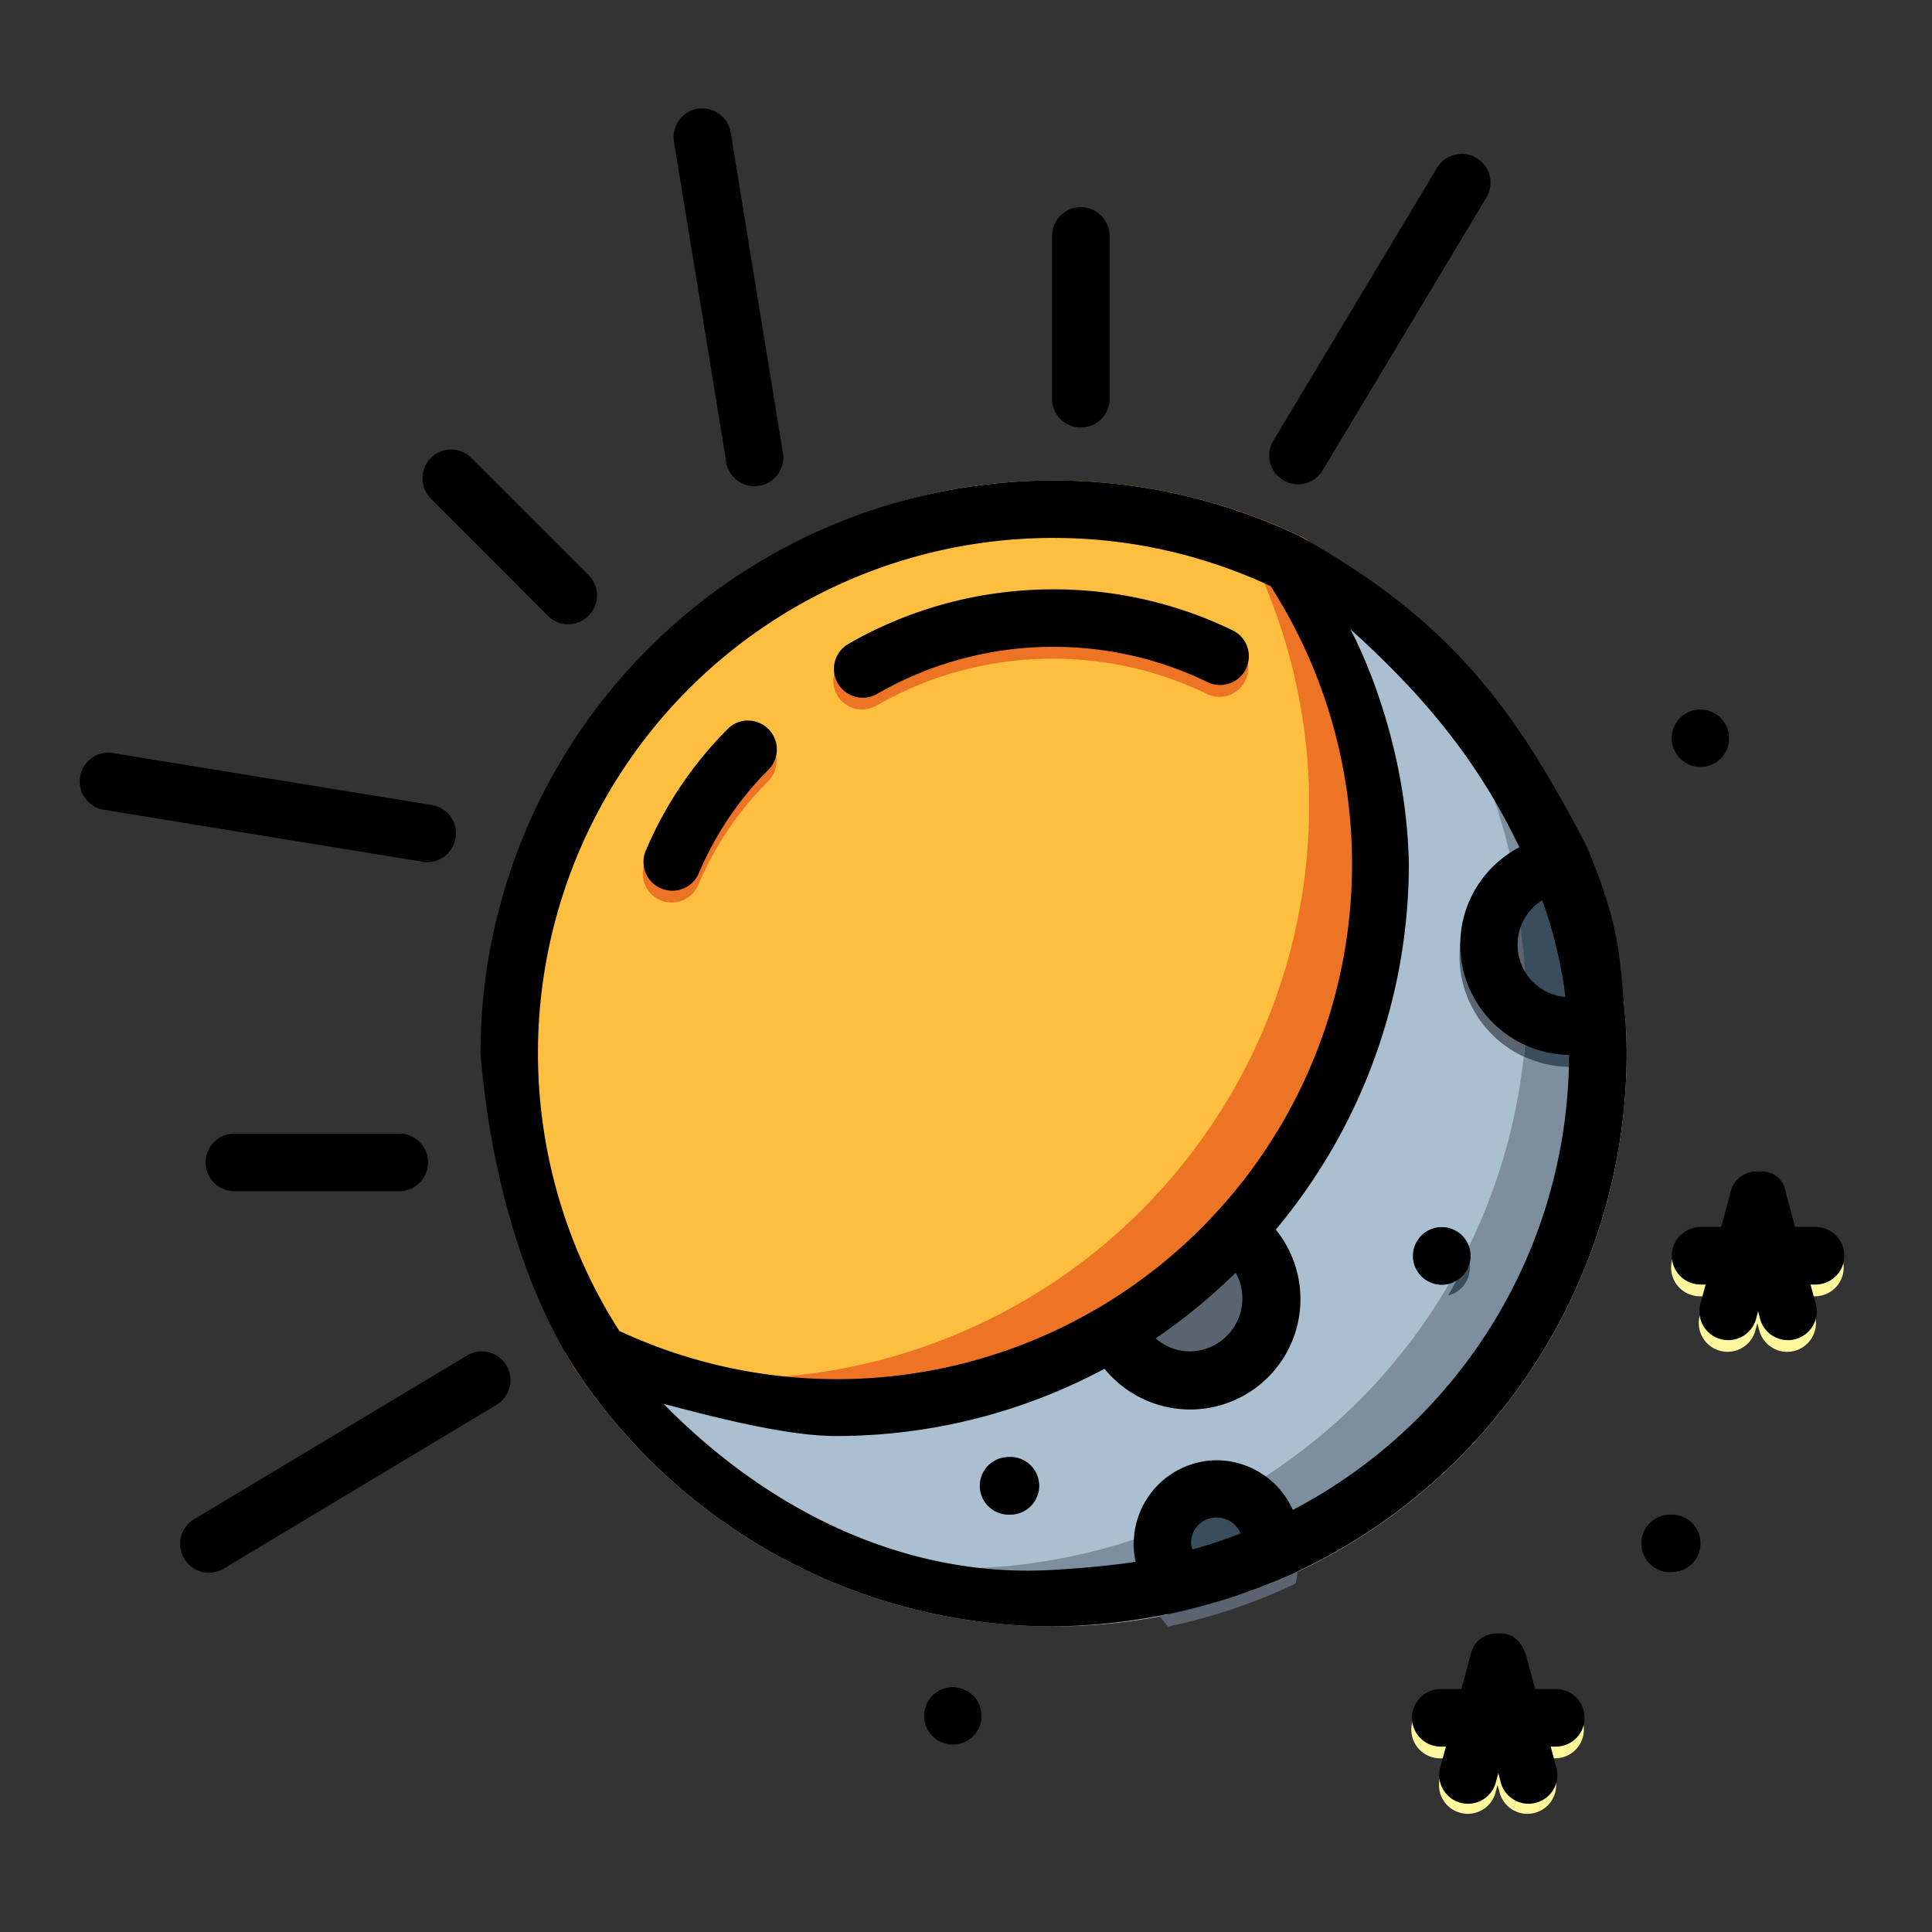 <svg xmlns="http://www.w3.org/2000/svg" viewBox="0 0 22.578 22.578" height="64pt" width="64pt"><rect x="0" y="0" width="22.578" height="22.578" fill="#333333" stroke="none"/><g style="display:inline"><path style="color:#000;font-style:normal;font-variant:normal;font-weight:400;font-stretch:normal;font-size:medium;line-height:normal;font-family:sans-serif;font-variant-ligatures:normal;font-variant-position:normal;font-variant-caps:normal;font-variant-numeric:normal;font-variant-alternates:normal;font-variant-east-asian:normal;font-feature-settings:normal;font-variation-settings:normal;text-indent:0;text-align:start;text-decoration:none;text-decoration-line:none;text-decoration-style:solid;text-decoration-color:#000;letter-spacing:normal;word-spacing:normal;text-transform:none;writing-mode:lr-tb;direction:ltr;text-orientation:mixed;dominant-baseline:auto;baseline-shift:baseline;text-anchor:start;white-space:normal;shape-padding:0;shape-margin:0;inline-size:0;clip-rule:nonzero;display:inline;overflow:visible;visibility:visible;isolation:auto;mix-blend-mode:normal;color-interpolation:sRGB;color-interpolation-filters:linearRGB;solid-color:#000;solid-opacity:1;vector-effect:none;fill:#aabfd0;fill-opacity:1;fill-rule:nonzero;stroke:none;stroke-width:.529;stroke-linecap:round;stroke-linejoin:round;stroke-miterlimit:4;stroke-dasharray:none;stroke-dashoffset:0;stroke-opacity:1;color-rendering:auto;image-rendering:auto;shape-rendering:auto;text-rendering:auto;enable-background:accumulate;stop-color:#000" d="M102.99 254.162a.265.265 0 0 0-.21.408c.493.75.78 1.646.78 2.612a4.74 4.74 0 0 1-4.744 4.744 4.729 4.729 0 0 1-2.06-.469c-.241-.115-.481.159-.336.383a5.27 5.27 0 0 0 4.4 2.367 5.276 5.276 0 0 0 5.274-5.271c0-2.036-1.375-3.345-2.873-4.655-.036-.031-.063-.073-.106-.093a.266.266 0 0 0-.125-.026z" transform="matrix(1.27 0 0 1.27 -115.73 -316.536)"/><path style="color:#000;font-style:normal;font-variant:normal;font-weight:400;font-stretch:normal;font-size:medium;line-height:normal;font-family:sans-serif;font-variant-ligatures:normal;font-variant-position:normal;font-variant-caps:normal;font-variant-numeric:normal;font-variant-alternates:normal;font-variant-east-asian:normal;font-feature-settings:normal;font-variation-settings:normal;text-indent:0;text-align:start;text-decoration:none;text-decoration-line:none;text-decoration-style:solid;text-decoration-color:#000;letter-spacing:normal;word-spacing:normal;text-transform:none;writing-mode:lr-tb;direction:ltr;text-orientation:mixed;dominant-baseline:auto;baseline-shift:baseline;text-anchor:start;white-space:normal;shape-padding:0;shape-margin:0;inline-size:0;clip-rule:nonzero;display:inline;overflow:visible;visibility:visible;isolation:auto;mix-blend-mode:normal;color-interpolation:sRGB;color-interpolation-filters:linearRGB;solid-color:#000;solid-opacity:1;vector-effect:none;fill:#5b6571;fill-opacity:1;fill-rule:nonzero;stroke:none;stroke-width:.529;stroke-linecap:round;stroke-linejoin:round;stroke-miterlimit:4;stroke-dasharray:none;stroke-dashoffset:0;stroke-opacity:1;color-rendering:auto;image-rendering:auto;shape-rendering:auto;text-rendering:auto;enable-background:accumulate;stop-color:#000" d="M102.158 260.145a.265.265 0 0 0-.168.068l-.908.82a.265.265 0 0 0-.06.31l.117.245c.155.363.516.617.933.617a1.02 1.02 0 0 0 1.016-1.016c0-.342-.172-.65-.434-.833a.265.265 0 0 0-.035-.02l-.334-.166a.265.265 0 0 0-.127-.025z" transform="matrix(1.27 0 0 1.27 -115.73 -316.536)"/><path style="color:#000;font-style:normal;font-variant:normal;font-weight:400;font-stretch:normal;font-size:medium;line-height:normal;font-family:sans-serif;font-variant-ligatures:normal;font-variant-position:normal;font-variant-caps:normal;font-variant-numeric:normal;font-variant-alternates:normal;font-variant-east-asian:normal;font-feature-settings:normal;font-variation-settings:normal;text-indent:0;text-align:start;text-decoration:none;text-decoration-line:none;text-decoration-style:solid;text-decoration-color:#000;letter-spacing:normal;word-spacing:normal;text-transform:none;writing-mode:lr-tb;direction:ltr;text-orientation:mixed;dominant-baseline:auto;baseline-shift:baseline;text-anchor:start;white-space:normal;shape-padding:0;shape-margin:0;inline-size:0;clip-rule:nonzero;display:inline;overflow:visible;visibility:visible;isolation:auto;mix-blend-mode:normal;color-interpolation:sRGB;color-interpolation-filters:linearRGB;solid-color:#000;solid-opacity:1;vector-effect:none;fill:#febe40;fill-opacity:1;fill-rule:nonzero;stroke:none;stroke-width:.529;stroke-linecap:round;stroke-linejoin:round;stroke-miterlimit:4;stroke-dasharray:none;stroke-dashoffset:0;stroke-opacity:1;color-rendering:auto;image-rendering:auto;shape-rendering:auto;text-rendering:auto;enable-background:accumulate;stop-color:#000" d="M100.82 253.662c-2.909 0-5.084 2.365-5.084 5.274 0 1.073.347 2.073.686 2.906.026.04.063.071.105.092.693.332 1.503.136 2.323.136 2.909 0 5.08-1.988 5.08-4.897 0-1.07-.462-2.011-.71-2.894a.265.265 0 0 0-.105-.091 5.247 5.247 0 0 0-2.295-.526z" transform="matrix(1.27 0 0 1.27 -115.73 -316.536)"/><path style="color:#000;font-style:normal;font-variant:normal;font-weight:400;font-stretch:normal;font-size:medium;line-height:normal;font-family:sans-serif;font-variant-ligatures:normal;font-variant-position:normal;font-variant-caps:normal;font-variant-numeric:normal;font-variant-alternates:normal;font-variant-east-asian:normal;font-feature-settings:normal;font-variation-settings:normal;text-indent:0;text-align:start;text-decoration:none;text-decoration-line:none;text-decoration-style:solid;text-decoration-color:#000;letter-spacing:normal;word-spacing:normal;text-transform:none;writing-mode:lr-tb;direction:ltr;text-orientation:mixed;dominant-baseline:auto;baseline-shift:baseline;text-anchor:start;white-space:normal;shape-padding:0;shape-margin:0;inline-size:0;clip-rule:nonzero;display:inline;overflow:visible;visibility:visible;opacity:1;isolation:auto;mix-blend-mode:normal;color-interpolation:sRGB;color-interpolation-filters:linearRGB;solid-color:#000;solid-opacity:1;vector-effect:none;fill:#5b6571;fill-opacity:1;fill-rule:nonzero;stroke:none;stroke-width:2;stroke-linecap:round;stroke-linejoin:round;stroke-miterlimit:4;stroke-dasharray:none;stroke-dashoffset:0;stroke-opacity:1;color-rendering:auto;image-rendering:auto;shape-rendering:auto;text-rendering:auto;enable-background:accumulate;stop-color:#000;stop-opacity:1" d="m399.23-87.272-.511-.212-.016.007a3.846 3.846 0 0 0-3.506 3.825 3.852 3.852 0 0 0 3.838 3.838c.423 0 .834-.071 1.219-.2l.021-.006.696-.218c-.05-2.592-.777-4.79-1.74-7.034zM386.73-65.723c-1.585 0-2.894 1.301-2.894 2.887 0 .827.354 1.593.916 2.12l.307.37a19.725 19.725 0 0 0 4.44-1.498l.081-.482v-.008a2.903 2.903 0 0 0-2.85-3.389z" transform="translate(-115.73 39.285) scale(.336)"/><path transform="translate(-115.73 39.285) scale(.336)" d="M381.053-96.01c-2.593 0-5.031.688-7.131 1.897a1 1 0 0 0-.37 1.367 1 1 0 0 0 1.366.369 12.244 12.244 0 0 1 6.135-1.633c1.925 0 3.739.442 5.36 1.227a1 1 0 0 0 1.335-.465 1 1 0 0 0-.465-1.338c-1.885-.913-4-1.424-6.23-1.424zm-10.645 4.563a1 1 0 0 0-.68.287 13.348 13.348 0 0 0-2.855 4.238 1 1 0 0 0 .531 1.313 1 1 0 0 0 1.315-.532 11.343 11.343 0 0 1 2.427-3.601 1 1 0 0 0 0-1.418 1 1 0 0 0-.738-.287z" style="color:#000;font-style:normal;font-variant:normal;font-weight:400;font-stretch:normal;font-size:medium;line-height:normal;font-family:sans-serif;font-variant-ligatures:normal;font-variant-position:normal;font-variant-caps:normal;font-variant-numeric:normal;font-variant-alternates:normal;font-variant-east-asian:normal;font-feature-settings:normal;font-variation-settings:normal;text-indent:0;text-align:start;text-decoration:none;text-decoration-line:none;text-decoration-style:solid;text-decoration-color:#000;letter-spacing:normal;word-spacing:normal;text-transform:none;writing-mode:lr-tb;direction:ltr;text-orientation:mixed;dominant-baseline:auto;baseline-shift:baseline;text-anchor:start;white-space:normal;shape-padding:0;shape-margin:0;inline-size:0;clip-rule:nonzero;display:inline;overflow:visible;visibility:visible;opacity:1;isolation:auto;mix-blend-mode:normal;color-interpolation:sRGB;color-interpolation-filters:linearRGB;solid-color:#000;solid-opacity:1;vector-effect:none;fill:#ed7425;fill-opacity:1;fill-rule:nonzero;stroke:none;stroke-width:2;stroke-linecap:round;stroke-linejoin:round;stroke-miterlimit:4;stroke-dasharray:none;stroke-dashoffset:0;stroke-opacity:1;color-rendering:auto;image-rendering:auto;shape-rendering:auto;text-rendering:auto;enable-background:accumulate;stop-color:#000;stop-opacity:1"/><path style="color:#000;font-style:normal;font-variant:normal;font-weight:400;font-stretch:normal;font-size:medium;line-height:normal;font-family:sans-serif;font-variant-ligatures:normal;font-variant-position:normal;font-variant-caps:normal;font-variant-numeric:normal;font-variant-alternates:normal;font-variant-east-asian:normal;font-feature-settings:normal;font-variation-settings:normal;text-indent:0;text-align:start;text-decoration:none;text-decoration-line:none;text-decoration-style:solid;text-decoration-color:#000;letter-spacing:normal;word-spacing:normal;text-transform:none;writing-mode:lr-tb;direction:ltr;text-orientation:mixed;dominant-baseline:auto;baseline-shift:baseline;text-anchor:start;white-space:normal;shape-padding:0;shape-margin:0;inline-size:0;clip-rule:nonzero;display:inline;overflow:visible;visibility:visible;opacity:1;isolation:auto;mix-blend-mode:normal;color-interpolation:sRGB;color-interpolation-filters:linearRGB;solid-color:#000;solid-opacity:1;vector-effect:none;fill:#fef79c;fill-opacity:1;fill-rule:nonzero;stroke:none;stroke-width:2;stroke-linecap:round;stroke-linejoin:round;stroke-miterlimit:4;stroke-dasharray:none;stroke-dashoffset:0;stroke-opacity:1;color-rendering:auto;image-rendering:auto;shape-rendering:auto;text-rendering:auto;enable-background:accumulate;stop-color:#000;stop-opacity:1" d="M405.57-75.764a1 1 0 0 0-.076.002 1 1 0 0 0-.017.002 1 1 0 0 0-.182.028 1 1 0 0 0-.713.756l-.309 1.142h-.713a1 1 0 0 0-1.003 1.004 1 1 0 0 0 1.003.996h.174l-.181.672a1 1 0 0 0 .709 1.225 1 1 0 0 0 1.224-.702l.07-.263.07.263a1 1 0 0 0 1.227.702 1 1 0 0 0 .707-1.225l-.181-.672h.176a1 1 0 0 0 1.004-.996 1 1 0 0 0-1.004-1.004h-.713l-.315-1.172a1 1 0 0 0-.707-.726 1 1 0 0 0-.25-.032z" transform="translate(-115.73 39.285) scale(.336)"/><path d="M104.394 260.533a.265.265 0 0 0-.266.263.265.265 0 0 0 .266.266.265.265 0 0 0 .264-.266.265.265 0 0 0-.264-.263z" style="color:#000;font-style:normal;font-variant:normal;font-weight:400;font-stretch:normal;font-size:medium;line-height:normal;font-family:sans-serif;font-variant-ligatures:normal;font-variant-position:normal;font-variant-caps:normal;font-variant-numeric:normal;font-variant-alternates:normal;font-variant-east-asian:normal;font-feature-settings:normal;font-variation-settings:normal;text-indent:0;text-align:start;text-decoration:none;text-decoration-line:none;text-decoration-style:solid;text-decoration-color:#000;letter-spacing:normal;word-spacing:normal;text-transform:none;writing-mode:lr-tb;direction:ltr;text-orientation:mixed;dominant-baseline:auto;baseline-shift:baseline;text-anchor:start;white-space:normal;shape-padding:0;shape-margin:0;inline-size:0;clip-rule:nonzero;display:inline;overflow:visible;visibility:visible;isolation:auto;mix-blend-mode:normal;color-interpolation:sRGB;color-interpolation-filters:linearRGB;solid-color:#000;solid-opacity:1;vector-effect:none;fill:#5b6571;fill-opacity:1;fill-rule:nonzero;stroke:none;stroke-width:.529;stroke-linecap:round;stroke-linejoin:round;stroke-miterlimit:4;stroke-dasharray:none;stroke-dashoffset:0;stroke-opacity:1;color-rendering:auto;image-rendering:auto;shape-rendering:auto;text-rendering:auto;enable-background:accumulate;stop-color:#000" transform="matrix(1.27 0 0 1.27 -115.73 -316.536)"/><path style="color:#000;font-style:normal;font-variant:normal;font-weight:400;font-stretch:normal;font-size:medium;line-height:normal;font-family:sans-serif;font-variant-ligatures:normal;font-variant-position:normal;font-variant-caps:normal;font-variant-numeric:normal;font-variant-alternates:normal;font-variant-east-asian:normal;font-feature-settings:normal;font-variation-settings:normal;text-indent:0;text-align:start;text-decoration:none;text-decoration-line:none;text-decoration-style:solid;text-decoration-color:#000;letter-spacing:normal;word-spacing:normal;text-transform:none;writing-mode:lr-tb;direction:ltr;text-orientation:mixed;dominant-baseline:auto;baseline-shift:baseline;text-anchor:start;white-space:normal;shape-padding:0;shape-margin:0;inline-size:0;clip-rule:nonzero;display:inline;overflow:visible;visibility:visible;opacity:1;isolation:auto;mix-blend-mode:normal;color-interpolation:sRGB;color-interpolation-filters:linearRGB;solid-color:#000;solid-opacity:1;vector-effect:none;fill:#fef79c;fill-opacity:1;fill-rule:nonzero;stroke:none;stroke-width:2;stroke-linecap:round;stroke-linejoin:round;stroke-miterlimit:4;stroke-dasharray:none;stroke-dashoffset:0;stroke-opacity:1;color-rendering:auto;image-rendering:auto;shape-rendering:auto;text-rendering:auto;enable-background:accumulate;stop-color:#000;stop-opacity:1" d="M396.525-59.7a1 1 0 0 0-.265.038 1 1 0 0 0-.713.756l-.309 1.142h-.713a1 1 0 0 0-1.004.996 1 1 0 0 0 1.004 1.004h.174l-.181.672a1 1 0 0 0 .709 1.225 1 1 0 0 0 1.224-.71l.07-.26.07.26a1 1 0 0 0 1.227.71 1 1 0 0 0 .707-1.225l-.181-.672h.175a1 1 0 0 0 1.004-1.004 1 1 0 0 0-1.004-.996h-.714l-.315-1.172a1 1 0 0 0-.006-.017 1 1 0 0 0-.021-.07 1 1 0 0 0-.002-.01 1 1 0 0 0-.028-.07 1 1 0 0 0-.004-.008 1 1 0 0 0-.01-.02 1 1 0 0 0-.029-.055 1 1 0 0 0-.035-.06 1 1 0 0 0-.008-.012 1 1 0 0 0-.04-.055 1 1 0 0 0-.01-.013 1 1 0 0 0-.044-.049 1 1 0 0 0-.012-.014 1 1 0 0 0-.11-.1 1 1 0 0 0-.017-.011 1 1 0 0 0-.052-.037 1 1 0 0 0-.016-.01 1 1 0 0 0-.012-.006 1 1 0 0 0-.062-.035 1 1 0 0 0-.059-.027 1 1 0 0 0-.017-.008 1 1 0 0 0-.06-.024 1 1 0 0 0-.018-.005 1 1 0 0 0-.036-.01 1 1 0 0 0-.011-.002 1 1 0 0 0-.246-.035z" transform="translate(-115.73 39.285) scale(.336)"/><path style="color:#000;font-style:normal;font-variant:normal;font-weight:400;font-stretch:normal;font-size:medium;line-height:normal;font-family:sans-serif;font-variant-ligatures:normal;font-variant-position:normal;font-variant-caps:normal;font-variant-numeric:normal;font-variant-alternates:normal;font-variant-east-asian:normal;font-feature-settings:normal;font-variation-settings:normal;text-indent:0;text-align:start;text-decoration:none;text-decoration-line:none;text-decoration-style:solid;text-decoration-color:#000;letter-spacing:normal;word-spacing:normal;text-transform:none;writing-mode:lr-tb;direction:ltr;text-orientation:mixed;dominant-baseline:auto;baseline-shift:baseline;text-anchor:start;white-space:normal;shape-padding:0;shape-margin:0;inline-size:0;clip-rule:nonzero;display:inline;overflow:visible;visibility:visible;isolation:auto;mix-blend-mode:normal;color-interpolation:sRGB;color-interpolation-filters:linearRGB;solid-color:#000;solid-opacity:1;vector-effect:none;fill:#5b6571;fill-opacity:1;fill-rule:nonzero;stroke:none;stroke-width:.529;stroke-linecap:round;stroke-linejoin:round;stroke-miterlimit:4;stroke-dasharray:none;stroke-dashoffset:0;stroke-opacity:1;color-rendering:auto;image-rendering:auto;shape-rendering:auto;text-rendering:auto;enable-background:accumulate;stop-color:#000" d="M106.51 263.179a.265.265 0 0 0-.265.263.265.265 0 0 0 .266.266.265.265 0 0 0 .264-.266.265.265 0 0 0-.264-.263zM99.895 264.765a.265.265 0 0 0-.265.264.265.265 0 0 0 .265.265.265.265 0 0 0 .264-.265.265.265 0 0 0-.264-.264zM100.424 262.648a.265.265 0 0 0-.265.264.265.265 0 0 0 .265.266.265.265 0 0 0 .264-.266.265.265 0 0 0-.264-.264zM106.774 255.77a.265.265 0 0 0-.265.263.265.265 0 0 0 .265.266.265.265 0 0 0 .264-.266.265.265 0 0 0-.264-.264z" transform="matrix(1.27 0 0 1.27 -115.73 -316.536)"/><path d="M105.177 258.406a5.276 5.276 0 0 1-7.441 4.804 5.276 5.276 0 0 0 8.358-4.275c0-2.035-1.547-3.51-2.874-4.654-.042-.022-.062-.073-.105-.094-.039-.018-.082-.027.551.451.633.478 1.511 2.013 1.511 3.768z" style="color:#000;font-style:normal;font-variant:normal;font-weight:400;font-stretch:normal;font-size:medium;line-height:normal;font-family:sans-serif;font-variant-ligatures:normal;font-variant-position:normal;font-variant-caps:normal;font-variant-numeric:normal;font-variant-alternates:normal;font-variant-east-asian:normal;font-feature-settings:normal;font-variation-settings:normal;text-indent:0;text-align:start;text-decoration:none;text-decoration-line:none;text-decoration-style:solid;text-decoration-color:#000;letter-spacing:normal;word-spacing:normal;text-transform:none;writing-mode:lr-tb;direction:ltr;text-orientation:mixed;dominant-baseline:auto;baseline-shift:baseline;text-anchor:start;white-space:normal;shape-padding:0;shape-margin:0;inline-size:0;clip-rule:nonzero;display:inline;overflow:visible;visibility:visible;isolation:auto;mix-blend-mode:normal;color-interpolation:sRGB;color-interpolation-filters:linearRGB;solid-color:#000;solid-opacity:1;vector-effect:none;fill:#7d8e9e;fill-opacity:1;fill-rule:nonzero;stroke:none;stroke-width:.529;stroke-linecap:round;stroke-linejoin:round;stroke-miterlimit:4;stroke-dasharray:none;stroke-dashoffset:0;stroke-opacity:1;color-rendering:auto;image-rendering:auto;shape-rendering:auto;text-rendering:auto;enable-background:accumulate;stop-color:#000" transform="matrix(1.27 0 0 1.27 -115.73 -316.536)"/><path d="M102.77 262.826a5.252 5.252 0 0 1-1.21.581c0 .012-.004.023-.004.034 0 .22.094.422.243.561l.08.098a5.24 5.24 0 0 0 .426-.11c.051-.015.103-.03.153-.047.066-.021.13-.047.194-.07a5.69 5.69 0 0 0 .4-.169h.003l.021-.128v-.002a.762.762 0 0 0-.307-.748z" style="color:#000;font-style:normal;font-variant:normal;font-weight:400;font-stretch:normal;font-size:medium;line-height:normal;font-family:sans-serif;font-variant-ligatures:normal;font-variant-position:normal;font-variant-caps:normal;font-variant-numeric:normal;font-variant-alternates:normal;font-variant-east-asian:normal;font-feature-settings:normal;font-variation-settings:normal;text-indent:0;text-align:start;text-decoration:none;text-decoration-line:none;text-decoration-style:solid;text-decoration-color:#000;letter-spacing:normal;word-spacing:normal;text-transform:none;writing-mode:lr-tb;direction:ltr;text-orientation:mixed;dominant-baseline:auto;baseline-shift:baseline;text-anchor:start;white-space:normal;shape-padding:0;shape-margin:0;inline-size:0;clip-rule:nonzero;display:inline;overflow:visible;visibility:visible;isolation:auto;mix-blend-mode:normal;color-interpolation:sRGB;color-interpolation-filters:linearRGB;solid-color:#000;solid-opacity:1;vector-effect:none;fill:#3a4d5c;fill-opacity:1;fill-rule:nonzero;stroke:none;stroke-width:.529;stroke-linecap:round;stroke-linejoin:round;stroke-miterlimit:4;stroke-dasharray:none;stroke-dashoffset:0;stroke-opacity:1;color-rendering:auto;image-rendering:auto;shape-rendering:auto;text-rendering:auto;enable-background:accumulate;stop-color:#000" transform="matrix(1.27 0 0 1.27 -115.73 -316.536)"/><path transform="translate(-115.73 39.285) scale(.336)" d="M395.496-73.172c-.218.447-.448.885-.697 1.313a1 1 0 0 0 .758-.973 1 1 0 0 0-.061-.34zM398.374-87.452c-.345.033-.964.275-1.493.638a19.438 19.438 0 0 1 .562 6.64c.488.226 1.023.36 1.592.36.423 0 .834-.071 1.219-.2l.021-.006.696-.218v-.002a19.669 19.669 0 0 0-.127-1.866l-.01-.085a19.314 19.314 0 0 0-.78-3.6l-.006-.02-.011-.033c-.184-.57-.599-1.082-.719-1.362z" style="color:#000;font-style:normal;font-variant:normal;font-weight:400;font-stretch:normal;font-size:medium;line-height:normal;font-family:sans-serif;font-variant-ligatures:normal;font-variant-position:normal;font-variant-caps:normal;font-variant-numeric:normal;font-variant-alternates:normal;font-variant-east-asian:normal;font-feature-settings:normal;font-variation-settings:normal;text-indent:0;text-align:start;text-decoration:none;text-decoration-line:none;text-decoration-style:solid;text-decoration-color:#000;letter-spacing:normal;word-spacing:normal;text-transform:none;writing-mode:lr-tb;direction:ltr;text-orientation:mixed;dominant-baseline:auto;baseline-shift:baseline;text-anchor:start;white-space:normal;shape-padding:0;shape-margin:0;inline-size:0;clip-rule:nonzero;display:inline;overflow:visible;visibility:visible;isolation:auto;mix-blend-mode:normal;color-interpolation:sRGB;color-interpolation-filters:linearRGB;solid-color:#000;solid-opacity:1;vector-effect:none;fill:#3a4d5c;fill-opacity:1;fill-rule:nonzero;stroke:none;stroke-width:2;stroke-linecap:round;stroke-linejoin:round;stroke-miterlimit:4;stroke-dasharray:none;stroke-dashoffset:0;stroke-opacity:1;color-rendering:auto;image-rendering:auto;shape-rendering:auto;text-rendering:auto;enable-background:accumulate;stop-color:#000"/><path d="M103.142 254.202a5.242 5.242 0 0 0-.743-.297c.488.8.774 1.741.774 2.748a5.278 5.278 0 0 1-5.273 5.273 5.268 5.268 0 0 1-1.575-.242c.033.053.063.107.097.158.026.04.063.071.105.092.827.199.85.304 1.67.304 2.91 0 5.759-2.147 5.759-5.056 0-1.071-.438-2.054-.735-2.903a.264.264 0 0 0-.08-.077z" style="color:#000;font-style:normal;font-variant:normal;font-weight:400;font-stretch:normal;font-size:medium;line-height:normal;font-family:sans-serif;font-variant-ligatures:normal;font-variant-position:normal;font-variant-caps:normal;font-variant-numeric:normal;font-variant-alternates:normal;font-variant-east-asian:normal;font-feature-settings:normal;font-variation-settings:normal;text-indent:0;text-align:start;text-decoration:none;text-decoration-line:none;text-decoration-style:solid;text-decoration-color:#000;letter-spacing:normal;word-spacing:normal;text-transform:none;writing-mode:lr-tb;direction:ltr;text-orientation:mixed;dominant-baseline:auto;baseline-shift:baseline;text-anchor:start;white-space:normal;shape-padding:0;shape-margin:0;inline-size:0;clip-rule:nonzero;display:inline;overflow:visible;visibility:visible;isolation:auto;mix-blend-mode:normal;color-interpolation:sRGB;color-interpolation-filters:linearRGB;solid-color:#000;solid-opacity:1;vector-effect:none;fill:#ed7425;fill-opacity:1;fill-rule:nonzero;stroke:none;stroke-width:.529;stroke-linecap:round;stroke-linejoin:round;stroke-miterlimit:4;stroke-dasharray:none;stroke-dashoffset:0;stroke-opacity:1;color-rendering:auto;image-rendering:auto;shape-rendering:auto;text-rendering:auto;enable-background:accumulate;stop-color:#000" transform="matrix(1.27 0 0 1.27 -115.73 -316.536)"/><path style="color:#000;font-style:normal;font-variant:normal;font-weight:400;font-stretch:normal;font-size:medium;line-height:normal;font-family:sans-serif;font-variant-ligatures:normal;font-variant-position:normal;font-variant-caps:normal;font-variant-numeric:normal;font-variant-alternates:normal;font-variant-east-asian:normal;font-feature-settings:normal;font-variation-settings:normal;text-indent:0;text-align:start;text-decoration:none;text-decoration-line:none;text-decoration-style:solid;text-decoration-color:#000;letter-spacing:normal;word-spacing:normal;text-transform:none;writing-mode:lr-tb;direction:ltr;text-orientation:mixed;dominant-baseline:auto;baseline-shift:baseline;text-anchor:start;white-space:normal;shape-padding:0;shape-margin:0;inline-size:0;clip-rule:nonzero;display:inline;overflow:visible;visibility:visible;opacity:1;isolation:auto;mix-blend-mode:normal;color-interpolation:sRGB;color-interpolation-filters:linearRGB;solid-color:#000;solid-opacity:1;vector-effect:none;fill:#000;fill-opacity:1;fill-rule:nonzero;stroke:none;stroke-width:.529;stroke-linecap:round;stroke-linejoin:round;stroke-miterlimit:4;stroke-dasharray:none;stroke-dashoffset:0;stroke-opacity:1;color-rendering:auto;image-rendering:auto;shape-rendering:auto;text-rendering:auto;enable-background:accumulate;stop-color:#000;stop-opacity:1" d="M97.582 250.238h-.01a.265.265 0 0 0-.244.307l.477 2.924a.265.265 0 1 0 .521-.085l-.476-2.924a.265.265 0 0 0-.268-.221zm6.982.42a.264.264 0 0 0-.215.128l-1.502 2.503a.265.265 0 1 0 .454.273l1.502-2.503a.265.265 0 0 0-.239-.402zm-3.494.489a.265.265 0 0 0-.263.263v1.516a.265.265 0 0 0 .529 0v-1.516a.265.265 0 0 0-.266-.263zm-5.802 2.23a.265.265 0 0 0-.178.451l1.07 1.072a.265.265 0 1 0 .375-.374l-1.072-1.071a.265.265 0 0 0-.195-.078zm10.456 3.647c-.657-1.259-1.24-2.065-2.63-2.845a5.25 5.25 0 0 0-2.274-.517 5.278 5.278 0 0 0-5.273 5.274c.09 1.08.387 2.154.89 2.928a5.268 5.268 0 0 0 4.383 2.343 5.56 5.56 0 0 0 2.151-.463 5.273 5.273 0 0 0 3.123-4.808 4.91 4.91 0 0 0-.012-.328c-.057-.592-.044-.833-.358-1.584zm-4.904-2.833c.715 0 1.39.16 1.998.443a4.74 4.74 0 0 1-5.993 6.854 4.74 4.74 0 0 1 3.996-7.297zm0 .473c-.686 0-1.33.182-1.887.502a.265.265 0 1 0 .264.46 3.24 3.24 0 0 1 1.623-.433c.51 0 .99.117 1.418.325a.264.264 0 1 0 .23-.477 3.771 3.771 0 0 0-1.648-.377zm2.732.367c.72.649 1.192 1.249 1.555 2.006-.323.17-.544.508-.544.897 0 .553.45 1.006 1.001 1.014a4.733 4.733 0 0 1-2.542 4.187.77.77 0 0 0-.7-.457.768.768 0 0 0-.745.934c-.247.04-.733.082-.991.082-1.328 0-2.494-.657-3.354-1.535.428.112 1.122.296 1.584.296.894 0 1.736-.225 2.474-.619a1.014 1.014 0 0 0 1.575-1.28 5.248 5.248 0 0 0 1.225-3.374c-.028-1.235-.538-2.15-.538-2.15zm3.222.738a.265.265 0 1 0-.002.53.265.265 0 0 0 .002-.53zm-8.77.102a.262.262 0 0 0-.18.076c-.32.32-.577.7-.756 1.122a.265.265 0 1 0 .489.206c.152-.358.37-.681.642-.953a.265.265 0 0 0-.195-.45zm-5.887.295a.265.265 0 0 0-.043.525l2.924.477a.265.265 0 1 0 .086-.522l-2.924-.476a.206.206 0 0 0-.043-.004zm13.2 1.358c.103.283.175.58.214.891a.48.48 0 0 1-.44-.481c0-.175.091-.325.227-.41zm-12.034 2.148a.265.265 0 0 0 0 .53H94.8a.265.265 0 0 0 0-.53zm13.763.557-.082.302h-.189a.265.265 0 1 0 0 .53h.046l-.048.177a.265.265 0 0 0 .512.139l.019-.07.018.07a.265.265 0 0 0 .512-.139l-.048-.177h.046a.265.265 0 1 0 0-.53h-.188l-.084-.31c-.014-.093-.073-.209-.253-.2a.247.247 0 0 0-.261.208zm-2.652.304a.265.265 0 1 0-.002.53.265.265 0 0 0 .002-.53zm-1.897.42a.487.487 0 0 1-.425.723.475.475 0 0 1-.312-.12c.264-.179.51-.382.737-.604zm-6.945.723a.27.27 0 0 0-.126.037l-2.504 1.502a.265.265 0 1 0 .271.455l2.505-1.504a.265.265 0 0 0-.146-.49zm4.872.973a.265.265 0 1 0-.002.529.265.265 0 0 0 .002-.53zm6.087.53a.265.265 0 1 0-.002.529.265.265 0 0 0 .002-.53zm-4.189.026c.102 0 .185.06.219.147a4.718 4.718 0 0 1-.443.147c-.005-.019-.012-.037-.012-.058 0-.133.103-.236.236-.236zm2.592 1.066c-.146.001-.232.08-.259.21l-.081.302h-.19a.265.265 0 1 0 0 .53h.047l-.048.177a.265.265 0 1 0 .511.137l.019-.07.019.07a.265.265 0 1 0 .511-.137l-.048-.177h.047a.265.265 0 1 0 0-.53h-.19l-.083-.31c-.058-.163-.147-.205-.255-.202zm-5.019.494a.265.265 0 1 0-.002.53.265.265 0 0 0 .002-.53z" transform="matrix(1.27 0 0 1.27 -115.73 -316.536)"/></g></svg>